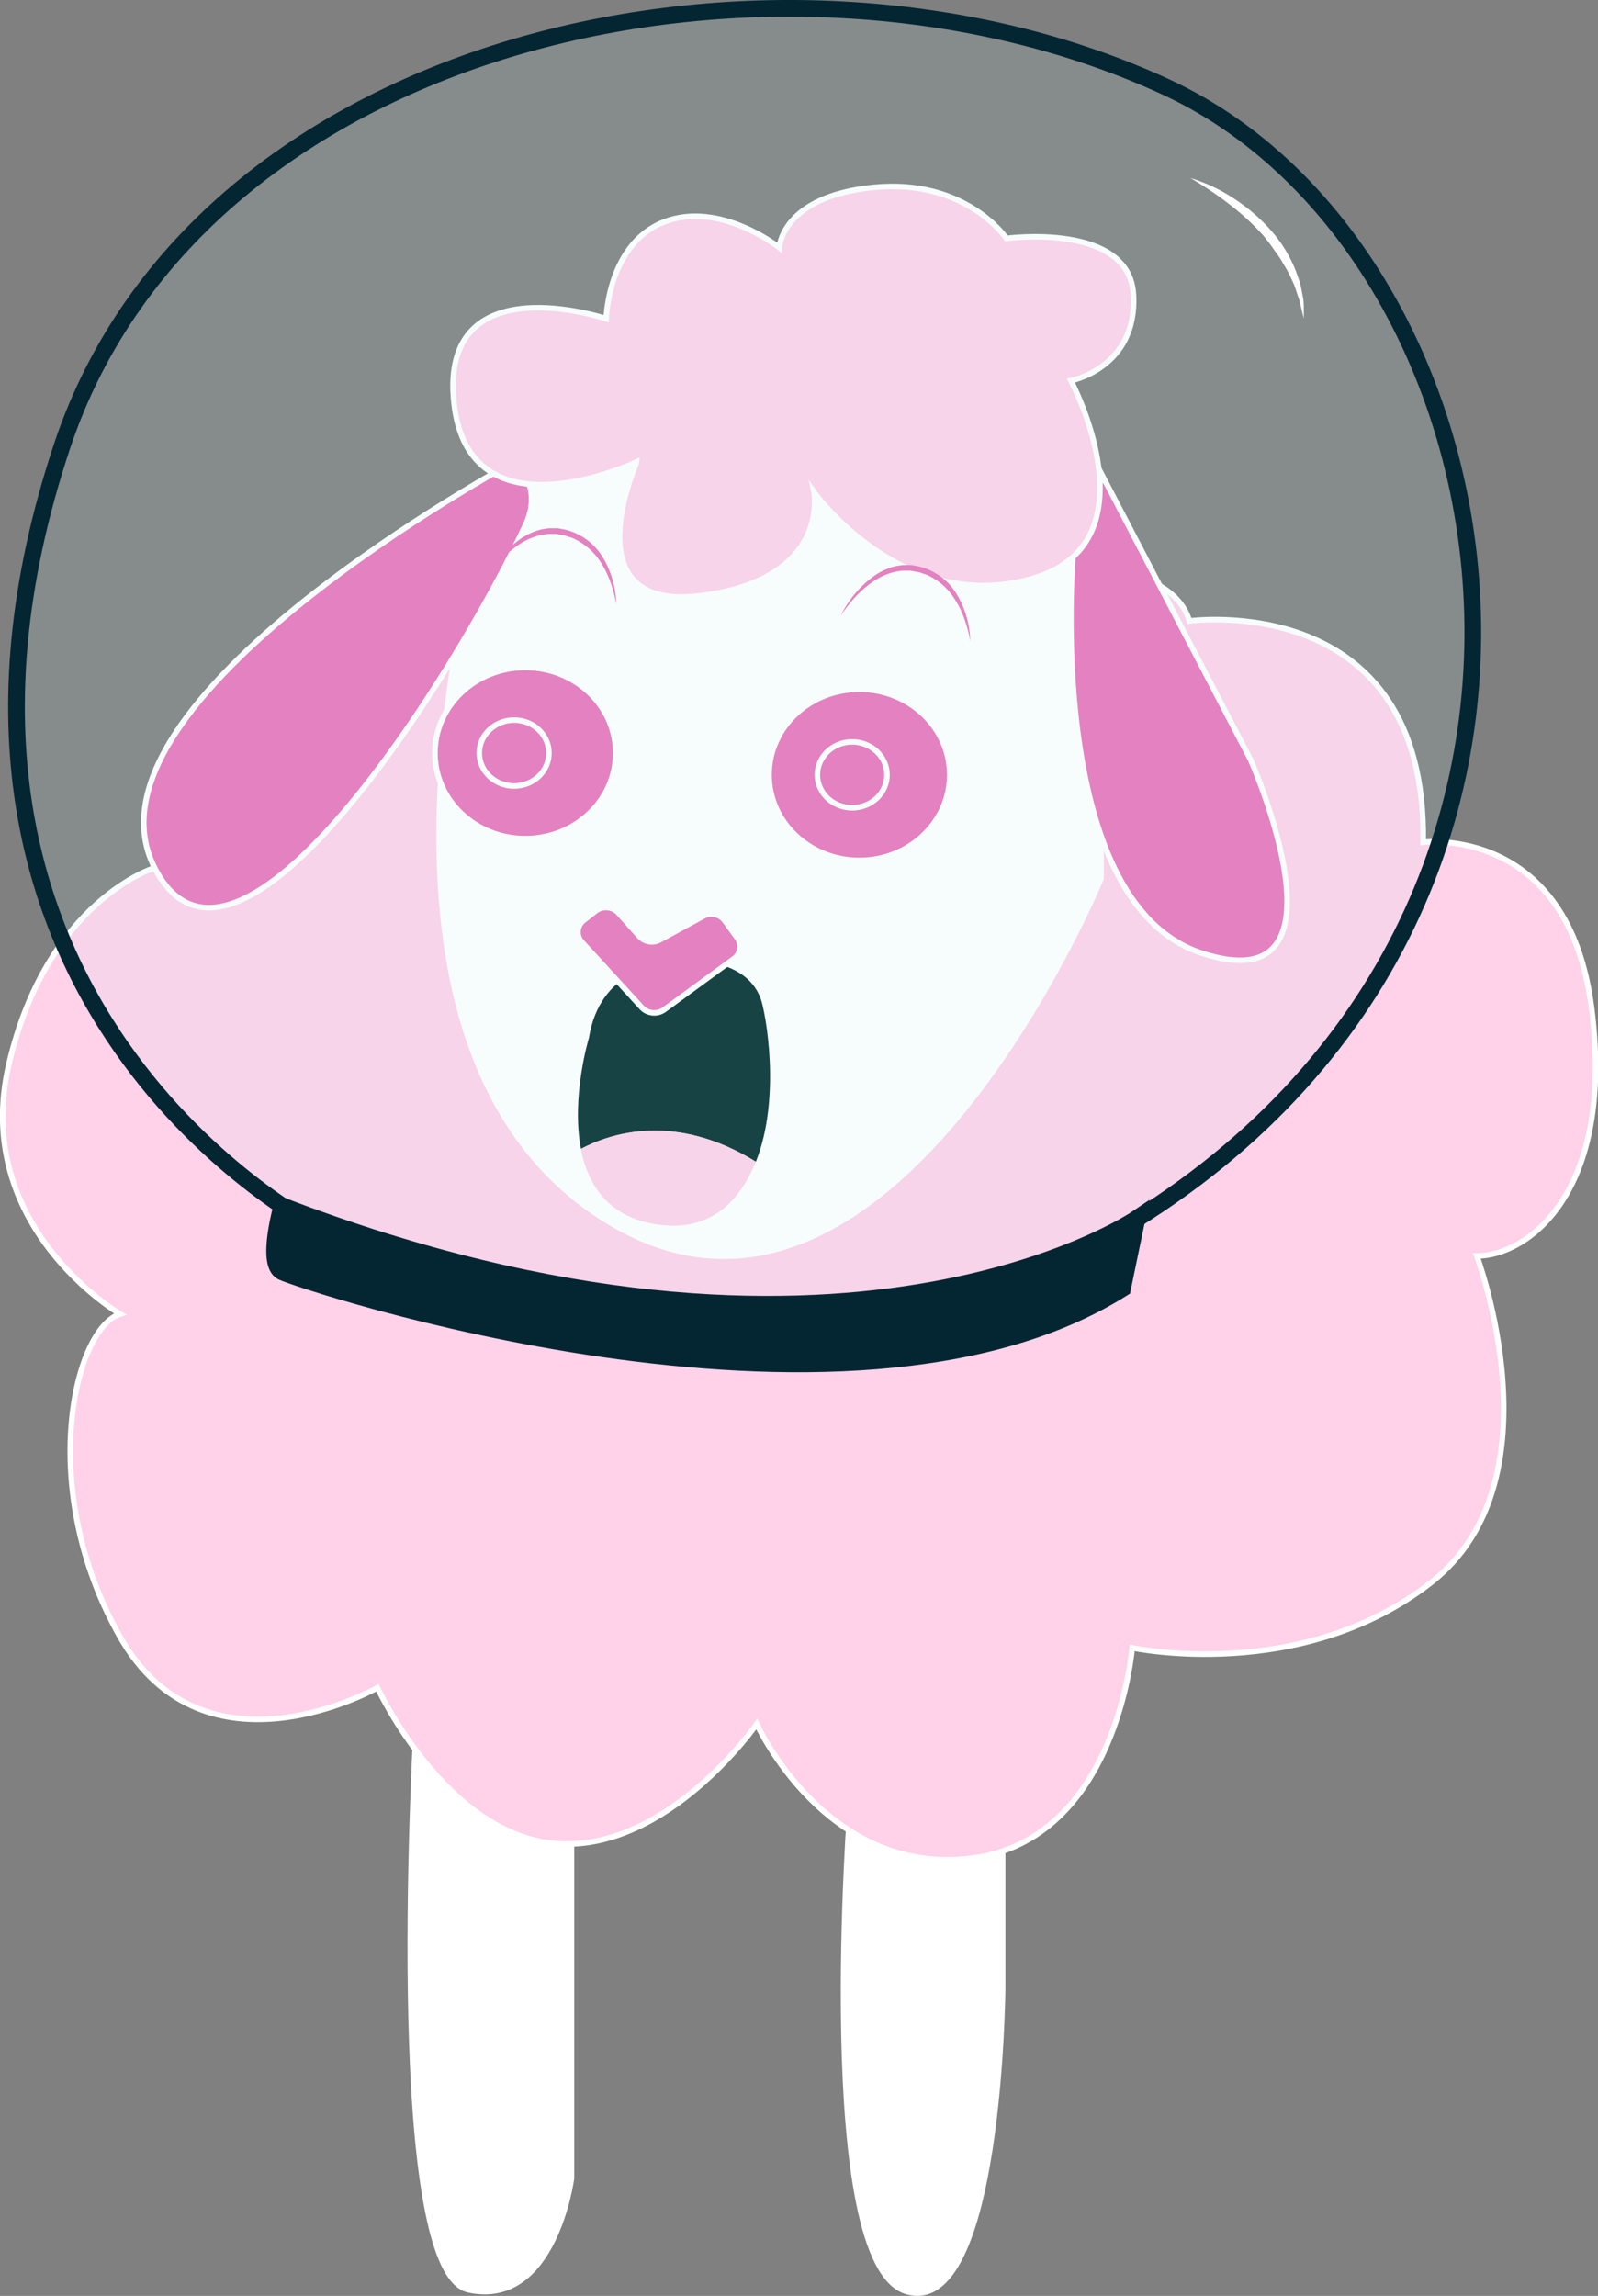 <svg xmlns="http://www.w3.org/2000/svg" viewBox="0 0 279.44 401.37"><rect x="0" y="0" width="279.44" height="401.37" fill="#808080" stroke="none"/><defs><style>.cls-1,.cls-11{fill:#fff;}.cls-1,.cls-2,.cls-3,.cls-4{stroke:#fff;stroke-width:0.97px;}.cls-1,.cls-10,.cls-2,.cls-3,.cls-4,.cls-9{stroke-miterlimit:10;}.cls-2,.cls-6{fill:#ffd2e9;}.cls-3,.cls-7{fill:#ea75bb;}.cls-4,.cls-9{fill:none;}.cls-5{fill:#052f30;}.cls-8{fill:#bde7f4;opacity:0.11;}.cls-10,.cls-9{stroke:#042633;stroke-width:2.92px;}.cls-10{fill:#042633;}</style></defs><title>Asset 7</title><g id="Layer_2" data-name="Layer 2"><g id="Layer_3" data-name="Layer 3"><path class="cls-1" d="M72.93,299.31s-6,97.76,9,101,18-19.47,18-19.47V302.15Z"/><path class="cls-1" d="M148.76,314.32s-6.42,81.76,9.86,86.31,16.71-53.05,16.71-53.05V305.8Z"/><path class="cls-2" d="M208,108.56s41.54-5.71,40.87,38.69c0,0,25.46-3.17,29.48,29.18s-11.39,43.14-20.1,43.14c0,0,14.74,39.33-8,57.09s-52.26,11.42-52.26,11.42-2.68,33.61-28.14,36.79-37.52-23.47-37.52-23.47-15.41,22.2-34.84,20.93-31.49-27.28-31.49-27.28S35.76,312.18,21,286.17s-8-53.92,0-56.45c0,0-26.13-15.23-19.43-43.77S27.05,151.7,27.05,151.7s1.34-33.62,28.81-38.7,37.52,14,37.52,14,13.4-17.61,35.51-18.64,27.47,12.29,27.47,12.29,2.68-19,18.76-20.93S205.27,99.68,208,108.56Z"/><path class="cls-1" d="M88.32,77.78S53.85,177.93,104.1,212.07s88.44-58.47,88.44-58.47V83.82Z"/><path class="cls-3" d="M89.9,80.73s-77.78,41.87-62.85,71c14.06,27.42,52.36-33.35,64.81-59.88C95.18,84.75,89.9,80.73,89.9,80.73Z"/><path class="cls-3" d="M187.66,96.77s-5.22,60.71,22.42,69.84,8.6-33.81,8.6-33.81L192.54,82.7S191.57,95.78,187.66,96.77Z"/><path class="cls-2" d="M106,55.71S76.81,46,79.38,70.37s32,10.36,32,10.36S99.58,107,122.47,104.15,142.33,86,142.33,86s15.15,21.35,37.7,15.29,7.24-34.74,7.24-34.74,11.62-2.23,10.94-15S176,41.68,176,41.68s-7.07-10.51-23.22-8.92-16.5,10.52-16.5,10.52-10.44-8.29-20.2-4.46S106,55.71,106,55.71Z"/><ellipse class="cls-3" cx="91.86" cy="131.65" rx="15.8" ry="14.96"/><ellipse class="cls-3" cx="150.28" cy="135.46" rx="15.8" ry="14.96"/><ellipse class="cls-4" cx="89.9" cy="131.65" rx="6.09" ry="5.76"/><ellipse class="cls-4" cx="149.02" cy="135.46" rx="6.09" ry="5.76"/><path class="cls-5" d="M132.18,203.09c4.47-11.19,1.71-26.17.83-28.54-2.78-7.5-13.67-6.86-15.85-6.47s-12.27,1.55-14.17,13.34c0,0-3.15,10.35-1.4,19.43C106.59,198.19,117.93,194.31,132.18,203.09Z"/><path class="cls-6" d="M116,214.19c8.47.81,13.43-4.3,16.16-11.1-14.25-8.78-25.59-4.9-30.59-2.24C102.85,207.39,106.65,213.28,116,214.19Z"/><path class="cls-3" d="M112.26,176.17l-10.5-11.46a2.58,2.58,0,0,1,.33-3.83l2.06-1.62a3,3,0,0,1,4,.34l3.66,4.1a2.94,2.94,0,0,0,3.57.6l7.63-4.15a2.93,2.93,0,0,1,3.75.83l2.17,3a2.59,2.59,0,0,1-.61,3.63l-12.17,8.9A3,3,0,0,1,112.26,176.17Z"/><path class="cls-7" d="M147,107.68a18.67,18.67,0,0,1,5.29-6.57,11.14,11.14,0,0,1,3.84-2,5.59,5.59,0,0,1,1.08-.22,5.12,5.12,0,0,1,1.1-.1h1.11l1.09.2a10.56,10.56,0,0,1,6.86,5,16.49,16.49,0,0,1,2.29,8.1,21.15,21.15,0,0,0-1.06-4,15.57,15.57,0,0,0-1.86-3.66,10.7,10.7,0,0,0-2.81-2.88,11,11,0,0,0-1.73-1c-.3-.13-.63-.22-.94-.33a3.6,3.6,0,0,0-1-.26l-1-.19-1,0a3.58,3.58,0,0,0-1,.08,5.3,5.3,0,0,0-1,.18,11.33,11.33,0,0,0-3.65,1.69,17.32,17.32,0,0,0-3.1,2.71A24.29,24.29,0,0,0,147,107.68Z"/><path class="cls-7" d="M85.1,101.24a18.9,18.9,0,0,1,5.29-6.57,11.32,11.32,0,0,1,3.84-2,5.75,5.75,0,0,1,1.08-.22,5.12,5.12,0,0,1,1.1-.1c.37,0,.74,0,1.11,0l1.09.19a10.56,10.56,0,0,1,6.86,5,16.39,16.39,0,0,1,2.29,8.11,20.53,20.53,0,0,0-1.06-4A16.13,16.13,0,0,0,104.85,98,11,11,0,0,0,102,95.12a11.44,11.44,0,0,0-1.73-1c-.31-.13-.63-.22-1-.33a4,4,0,0,0-1-.26l-1-.19-1,0a4,4,0,0,0-1,.08,5.3,5.3,0,0,0-1,.18,11.45,11.45,0,0,0-3.65,1.7,17.27,17.27,0,0,0-3.1,2.7A25.1,25.1,0,0,0,85.1,101.24Z"/><path class="cls-8" d="M56.06,214.91s-77.82-39.17-45.18-137C35,5.72,137-15.78,204,15.26s86.77,165.27-33.7,212C170.3,227.23,113.77,236.88,56.06,214.91Z"/><path class="cls-9" d="M56.06,214.91s-77.82-39.17-45.18-137C35,5.72,137-15.78,204,15.26s86.77,165.27-33.7,212C170.3,227.23,113.77,236.88,56.06,214.91Z"/><path class="cls-10" d="M49.3,210.79s-2.87,10.09,0,11.55,98.33,33.52,147,2.91L198.84,213S147.12,248.21,49.3,210.79Z"/><path class="cls-11" d="M208.16,31.12a29.25,29.25,0,0,1,7.59,3.57,31.85,31.85,0,0,1,6.43,5.51,24,24,0,0,1,4.45,7.24l.7,2c.17.69.29,1.39.43,2.08l.18,1,.05,1.06c0,.7,0,1.4,0,2.09-.17-.68-.34-1.35-.49-2l-.22-1-.34-1c-.22-.65-.42-1.3-.66-1.93L225.47,48a16.93,16.93,0,0,0-1-1.78,14.47,14.47,0,0,0-1.08-1.71l-1.16-1.65L221,41.27a43.44,43.44,0,0,0-6-5.54A62.57,62.57,0,0,0,208.16,31.12Z"/></g></g></svg>